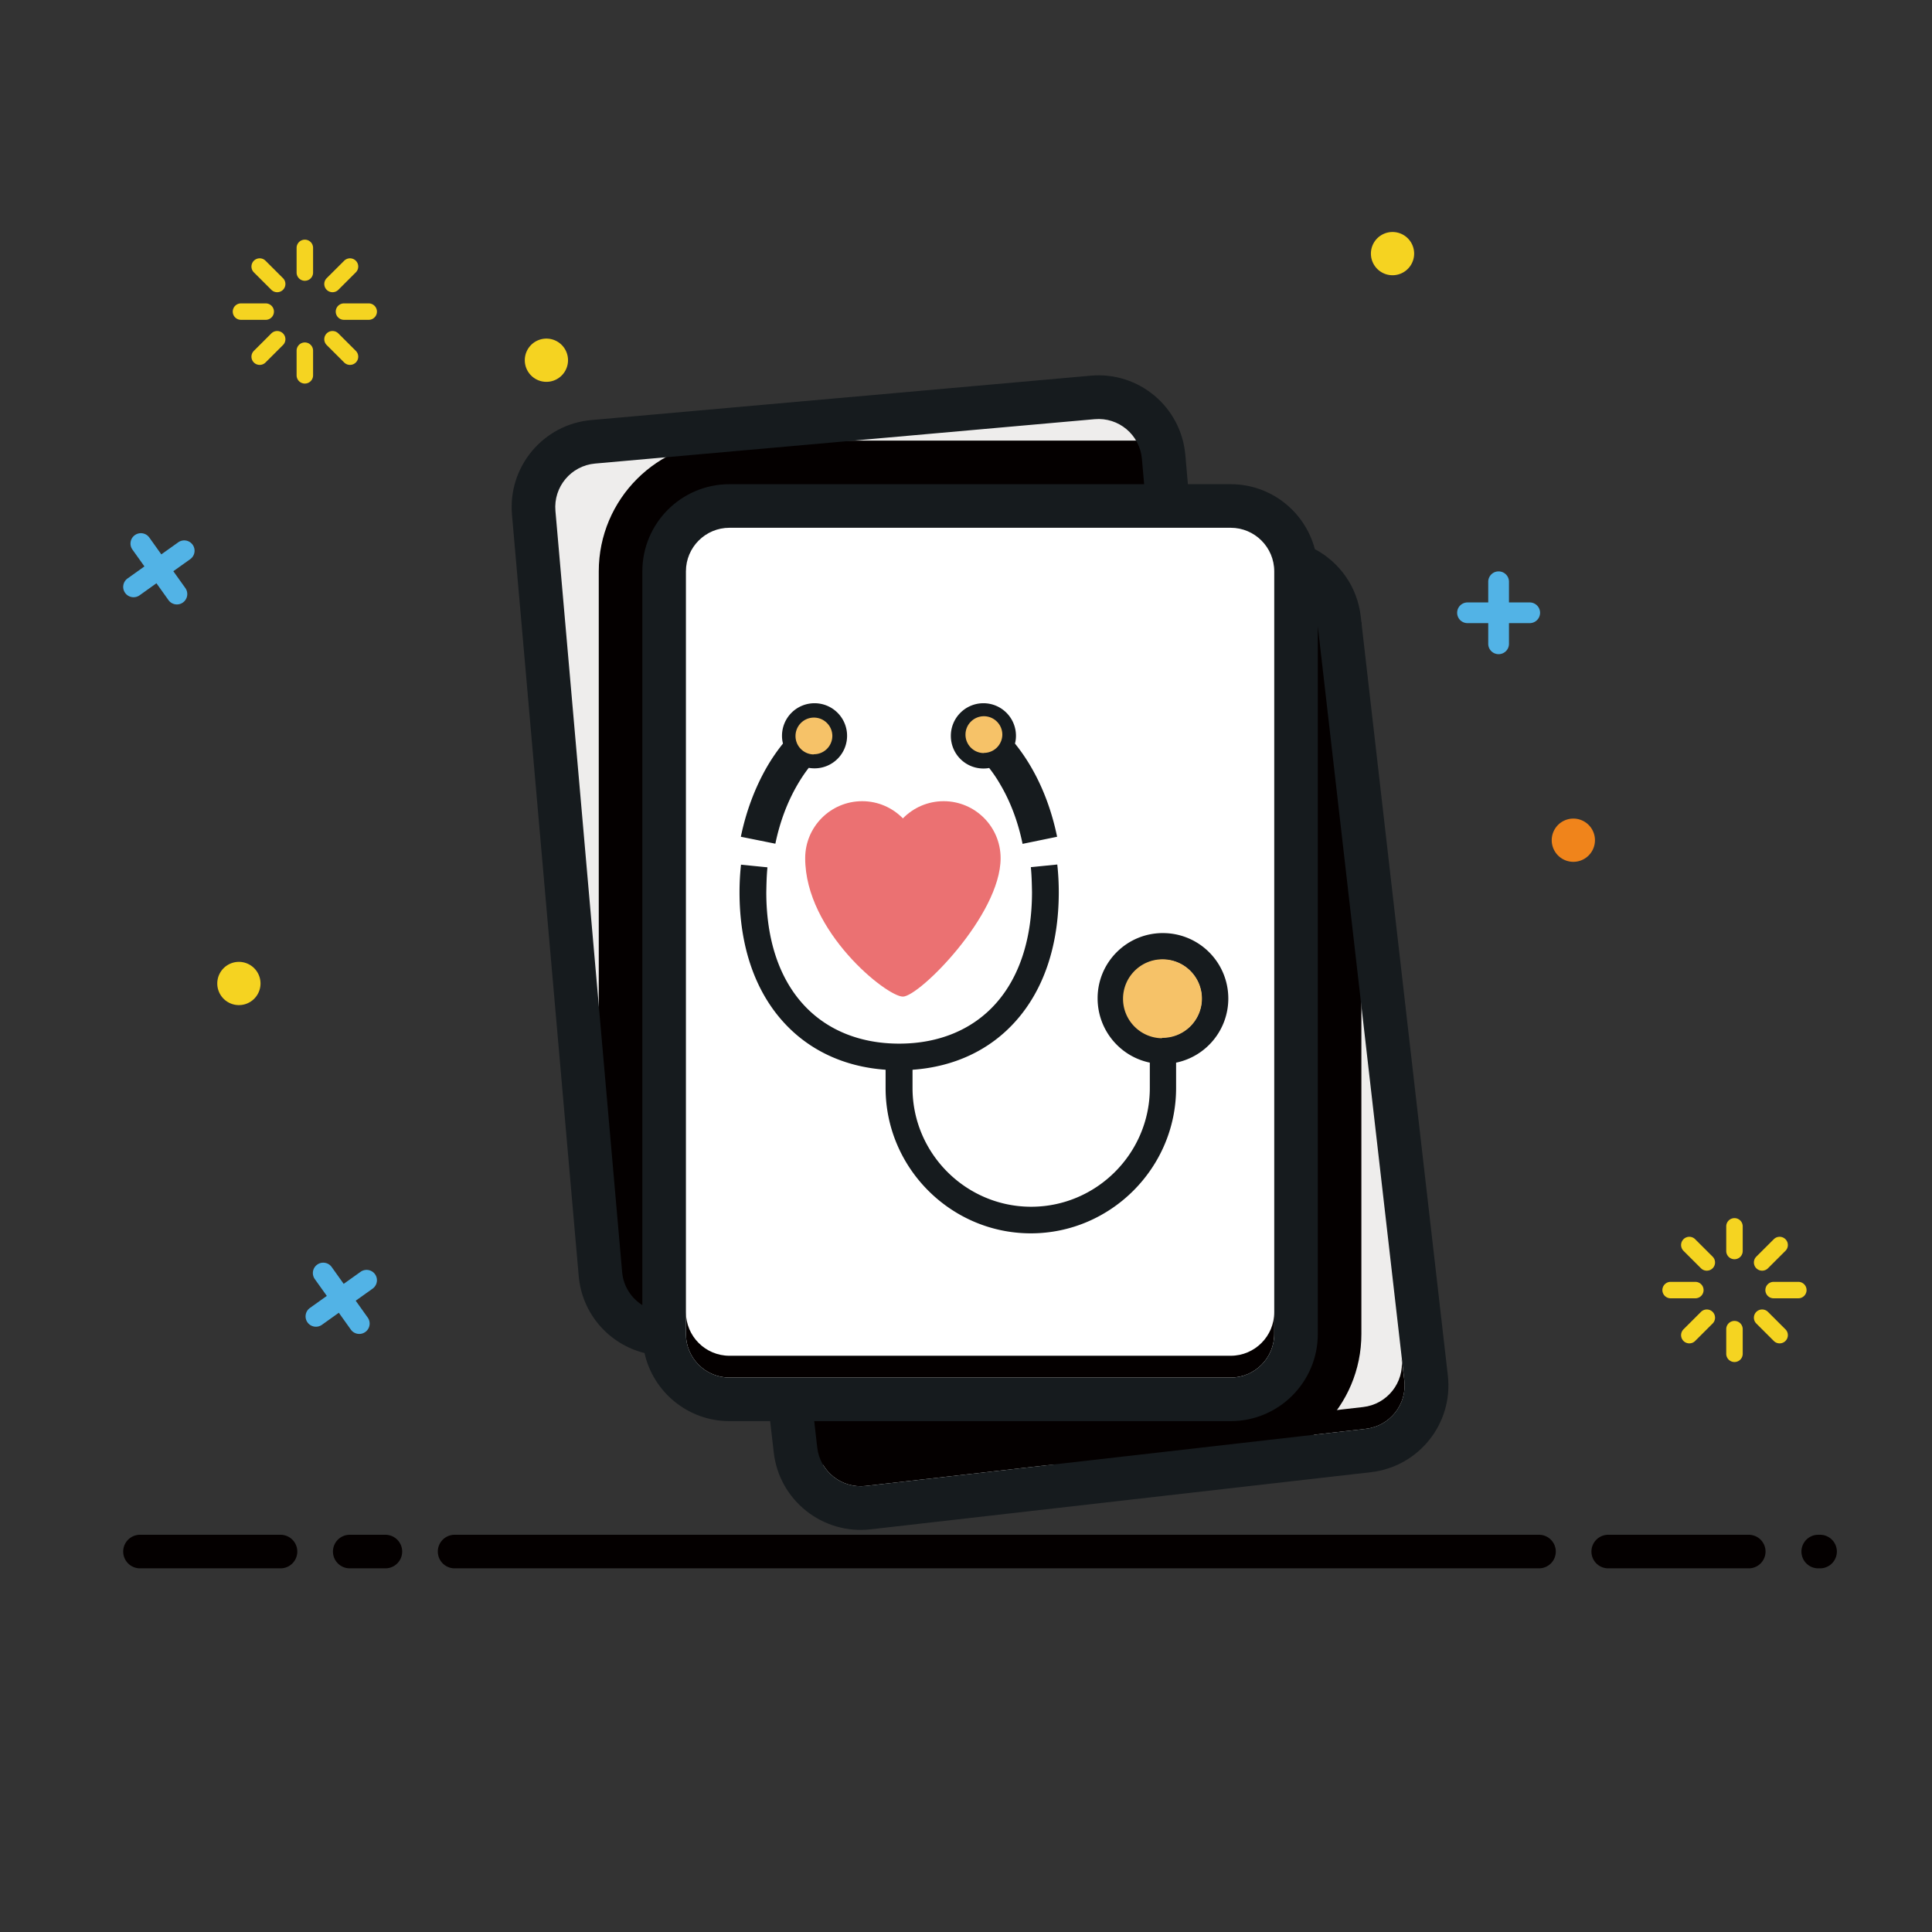 <?xml version="1.0" standalone="no"?><!DOCTYPE svg PUBLIC "-//W3C//DTD SVG 1.1//EN" "http://www.w3.org/Graphics/SVG/1.1/DTD/svg11.dtd"><svg t="1556456396710" class="icon" style="" viewBox="0 0 1024 1024" version="1.1" xmlns="http://www.w3.org/2000/svg" p-id="1654" xmlns:xlink="http://www.w3.org/1999/xlink" width="280" height="280"><rect x="0" y="0" width="1024" height="1024" fill="#333333" stroke="none"/><defs><style type="text/css"></style></defs><path d="M204.266 813.462h-18.899a8.895 8.895 0 0 0-8.894 8.894c0 4.912 3.982 8.896 8.894 8.896h18.899a8.895 8.895 0 0 0 0-17.79z m611.439 0H240.952a8.895 8.895 0 0 0-8.894 8.894c0 4.912 3.982 8.896 8.894 8.896h574.753a8.894 8.894 0 0 0 8.894-8.896 8.894 8.894 0 0 0-8.894-8.894z m-667.025 0H74.196a8.895 8.895 0 0 0-8.894 8.894c0 4.912 3.982 8.896 8.894 8.896h74.484a8.894 8.894 0 0 0 8.894-8.896 8.894 8.894 0 0 0-8.894-8.894z m778.196 0h-74.484c-4.908 0-8.894 3.982-8.894 8.894s3.981 8.896 8.894 8.896h74.484a8.894 8.894 0 0 0 8.894-8.896 8.893 8.893 0 0 0-8.894-8.894z m37.799 0h-1.111a8.896 8.896 0 0 0 0 17.79h1.111a8.896 8.896 0 0 0 8.896-8.896c-0.003-4.912-3.985-8.894-8.896-8.894z" fill="#040000" p-id="1655"></path><path d="M902.933 683.771a4.363 4.363 0 0 0-4.364-4.36h-13.104a4.363 4.363 0 0 0-4.367 4.36 4.362 4.362 0 0 0 4.367 4.354h13.104a4.357 4.357 0 0 0 4.364-4.354z m50.217-4.36h-13.1a4.363 4.363 0 0 0-4.367 4.36 4.362 4.362 0 0 0 4.367 4.354h13.103a4.36 4.36 0 0 0 4.365-4.354 4.363 4.363 0 0 0-4.368-4.36z m-54.686-22.606a4.37 4.37 0 0 0-6.175 0 4.352 4.352 0 0 0 0 6.164l9.264 9.244a4.373 4.373 0 0 0 6.177 0 4.353 4.353 0 0 0 0-6.164l-9.266-9.244z m38.599 38.522a4.379 4.379 0 0 0-6.179 0 4.353 4.353 0 0 0 0 6.164l9.267 9.246a4.372 4.372 0 0 0 6.176 0 4.353 4.353 0 0 0 0-6.164l-9.264-9.246z m-17.755-49.694a4.365 4.365 0 0 0-4.365 4.359v13.076a4.361 4.361 0 0 0 4.365 4.354 4.361 4.361 0 0 0 4.367-4.354v-13.076a4.364 4.364 0 0 0-4.367-4.359z m0 54.482a4.363 4.363 0 0 0-4.365 4.355v13.076a4.362 4.362 0 0 0 4.365 4.357 4.362 4.362 0 0 0 4.367-4.357V704.47a4.362 4.362 0 0 0-4.367-4.355z m17.755-27.902l9.264-9.244a4.353 4.353 0 0 0 0-6.164 4.372 4.372 0 0 0-6.176 0l-9.267 9.244a4.353 4.353 0 0 0 0 6.164 4.375 4.375 0 0 0 6.179 0z m-35.511 23.114l-9.263 9.246a4.352 4.352 0 0 0 0 6.164 4.37 4.37 0 0 0 6.175 0l9.266-9.246a4.353 4.353 0 0 0 0-6.164 4.378 4.378 0 0 0-6.178 0z" fill="#F5D421" p-id="1656"></path><path d="M833.904 445.326m-11.457 0a11.457 11.457 0 1 0 22.914 0 11.457 11.457 0 1 0-22.914 0Z" fill="#F0841B" p-id="1657"></path><path d="M738.068 134.422m-11.457 0a11.457 11.457 0 1 0 22.914 0 11.457 11.457 0 1 0-22.914 0Z" fill="#F5D321" p-id="1658"></path><path d="M810.777 330.273h-10.988v10.968c0 3.026-2.461 5.482-5.495 5.482s-5.495-2.456-5.495-5.482v-10.968H777.81a5.489 5.489 0 0 1-5.492-5.483 5.49 5.49 0 0 1 5.492-5.484h10.989v-10.968c0-3.029 2.461-5.484 5.495-5.484s5.495 2.456 5.495 5.484v10.968h10.988c3.032 0 5.495 2.455 5.495 5.484 0 3.027-2.459 5.482-5.495 5.483z" fill="#52B3E6" p-id="1659"></path><path d="M145.199 165.162a4.364 4.364 0 0 0-4.367-4.36h-13.101a4.363 4.363 0 0 0-4.367 4.36 4.363 4.363 0 0 0 4.367 4.357h13.101a4.363 4.363 0 0 0 4.367-4.357z m50.218-4.36h-13.1a4.363 4.363 0 0 0-4.367 4.36 4.363 4.363 0 0 0 4.367 4.357h13.1a4.363 4.363 0 0 0 4.368-4.357 4.364 4.364 0 0 0-4.368-4.36z m-54.687-22.607a4.37 4.37 0 0 0-6.175 0 4.353 4.353 0 0 0 0 6.165l9.264 9.244a4.372 4.372 0 0 0 6.176 0 4.352 4.352 0 0 0 0-6.164l-9.265-9.245z m38.599 38.523a4.375 4.375 0 0 0-6.176 0 4.353 4.353 0 0 0 0 6.164l9.264 9.246a4.372 4.372 0 0 0 6.176 0 4.353 4.353 0 0 0 0-6.164l-9.264-9.246z m-17.755-49.694a4.365 4.365 0 0 0-4.368 4.359v13.076a4.364 4.364 0 0 0 4.368 4.357 4.362 4.362 0 0 0 4.367-4.357v-13.076a4.363 4.363 0 0 0-4.367-4.359z m0 54.482a4.364 4.364 0 0 0-4.368 4.358v13.076a4.364 4.364 0 0 0 4.368 4.357 4.362 4.362 0 0 0 4.367-4.357v-13.076a4.363 4.363 0 0 0-4.367-4.358z m17.755-27.902l9.264-9.244a4.355 4.355 0 0 0 0-6.165 4.372 4.372 0 0 0-6.176 0l-9.264 9.245a4.353 4.353 0 0 0 0 6.164 4.372 4.372 0 0 0 6.176 0z m-35.511 23.114l-9.263 9.246a4.352 4.352 0 0 0 0 6.164 4.37 4.37 0 0 0 6.175 0l9.265-9.246a4.352 4.352 0 0 0 0-6.164 4.376 4.376 0 0 0-6.177 0z" fill="#F5D421" p-id="1660"></path><path d="M289.607 190.924m-11.457 0a11.457 11.457 0 1 0 22.914 0 11.457 11.457 0 1 0-22.914 0Z" fill="#F5D321" p-id="1661"></path><path d="M126.619 521.267m-11.457 0a11.457 11.457 0 1 0 22.914 0 11.457 11.457 0 1 0-22.914 0Z" fill="#F5D321" p-id="1662"></path><path d="M197.478 683.021l-8.946 6.381 6.369 8.929a5.491 5.491 0 0 1-1.288 7.657 5.494 5.494 0 0 1-7.659-1.274l-6.369-8.929-8.946 6.382a5.49 5.49 0 0 1-7.658-1.273 5.486 5.486 0 0 1 1.289-7.653l8.947-6.384-6.37-8.93a5.488 5.488 0 0 1 1.289-7.655 5.492 5.492 0 0 1 7.659 1.272l6.37 8.93 8.946-6.381a5.491 5.491 0 0 1 7.658 1.273c1.756 2.464 1.179 5.892-1.291 7.655zM100.818 296.375l-8.946 6.381 6.369 8.929a5.49 5.49 0 0 1-1.288 7.657 5.494 5.494 0 0 1-7.659-1.271l-6.369-8.932-8.946 6.385a5.493 5.493 0 0 1-7.658-1.273 5.49 5.49 0 0 1 1.289-7.656l8.947-6.382-6.37-8.929a5.49 5.49 0 0 1 1.289-7.656 5.49 5.49 0 0 1 7.659 1.273l6.37 8.93 8.946-6.381a5.488 5.488 0 0 1 7.658 1.273c1.756 2.462 1.179 5.89-1.291 7.652z" fill="#52B3E6" p-id="1663"></path><path d="M755.859 730.361l-46.173-402.41c-2.187-19.051-19.442-32.729-38.536-30.549l-49.077 5.607-5.328-60.854c-1.674-19.099-18.497-33.208-37.577-31.512L314.38 234.167c-19.07 1.696-33.179 18.552-31.503 37.652l35.367 403.5c1.673 19.1 18.497 33.211 37.567 31.516l58.145-5.162 7.675 66.865c2.183 19.047 19.431 32.723 38.531 30.533l265.077-30.263c19.101-2.177 32.81-19.394 30.62-38.447" fill="#EEEDEC" p-id="1664"></path><path d="M652.273 268.183H386.651c-19.138 0-34.645 15.503-34.645 34.647v404.207c0 19.137 15.507 34.646 34.645 34.646h265.624c19.138 0 34.644-15.51 34.644-34.646V302.83c-0.002-19.144-15.508-34.647-34.646-34.647" fill="#FFFFFF" p-id="1665"></path><path d="M675.37 273.955l-6.758-1.5c2.831 1.533 5.482 3.336 7.771 5.554l-1.013-4.054z m-25.985-5.772l-25.984-5.776-8.242-28.869H386.651c-38.268 0-69.292 31.021-69.292 69.292v384.959l34.647 19.248V302.83c0-19.144 15.507-34.647 34.645-34.647h262.734z m66.403 57.74l-28.973-24.142c0.012 0.353 0.102 0.69 0.102 1.049v404.207c0 19.137-15.506 34.646-34.644 34.646H386.651c-4.732 0-9.226-0.957-13.331-2.676l1.782 2.676 40.42 5.777 10.501 28.867h226.25c38.266 0 69.29-31.027 69.29-69.291v-377.07l-5.775-4.043z" fill="#040000" p-id="1666"></path><path d="M675.37 707.037v-11.549c0 12.754-10.345 23.094-23.097 23.094H386.651c-12.755 0-23.097-10.34-23.097-23.094v11.549c0 12.752 10.342 23.1 23.097 23.1h265.624c12.75 0 23.095-10.348 23.095-23.1m68.964 24.641l-1.442-11.547c1.458 12.699-7.681 24.178-20.416 25.627L457.4 776.031c-12.333 1.408-23.426-7.144-25.443-19.222l1.194 10.406c1.457 12.699 12.96 21.816 25.691 20.361l265.081-30.269c12.73-1.453 21.872-12.93 20.411-25.629" fill="#040000" p-id="1667"></path><path d="M500.137 424.647c-8.464 0-16.093 3.5-21.582 9.106-5.485-5.607-13.114-9.106-21.581-9.106-16.686 0-30.209 13.52-30.209 30.205 0 38.844 43.158 73.373 51.79 73.373 8.636 0 51.79-43.159 51.79-73.372 0.001-16.686-13.525-30.206-30.208-30.206" fill="#EB7172" p-id="1668"></path><path d="M478.281 523.32c-9.667-4.336-46.788-35.287-46.788-70.243 0-12.977 10.555-23.528 23.533-23.528 6.35 0 12.321 2.526 16.803 7.096l6.726 6.886 6.728-6.886c4.479-4.569 10.452-7.096 16.801-7.096 12.98 0 23.535 10.553 23.535 23.528 0 25.773-36.927 64.541-47.338 70.243" fill="#EB7172" p-id="1669"></path><path d="M767.386 729.043L721.21 326.637c-1.807-15.716-11.308-28.675-24.316-35.593-5.223-19.795-23.191-34.413-44.619-34.413H629.61l-1.359-15.492c-2.229-25.474-24.653-44.292-50.093-42.026l-264.784 23.529c-25.434 2.255-44.243 24.729-42.012 50.199l35.37 403.5c1.763 20.203 16.27 36.174 34.872 40.803 4.611 20.648 23.013 36.087 45.049 36.087h21.546l1.907 16.618c2.911 25.402 25.917 43.636 51.37 40.722L726.561 780.3c25.46-2.905 43.737-25.855 40.825-51.257M340.456 302.83v388.91c-5.869-3.724-10.042-9.979-10.703-17.445l-35.361-403.498c-1.123-12.731 8.285-23.969 21-25.104l264.791-23.518c12.717-1.135 23.929 8.27 25.049 21.002l1.182 13.454H386.651c-25.517 0-46.195 20.686-46.195 46.199m46.195 427.307c-12.76 0-23.097-10.348-23.097-23.1V302.83c0-12.759 10.336-23.099 23.097-23.099h265.624c12.752 0 23.097 10.34 23.097 23.099v404.207c0 12.752-10.345 23.1-23.097 23.1H386.651z m337.271 27.174L458.836 787.58c-12.726 1.455-24.224-7.662-25.68-20.361l-1.606-13.987h220.725c25.508 0 46.19-20.683 46.19-46.191v-375.11l45.869 399.749c1.454 12.697-7.681 24.174-20.412 25.631" fill="#161B1E" p-id="1670"></path><path d="M521.229 372.727a17.215 17.215 0 0 1 12.207 5.054 17.226 17.226 0 0 1 5.048 12.205 16.11 16.11 0 0 1-0.525 4.113 99.165 99.165 0 0 1 8.58 12.525c6.313 10.863 10.948 23.296 13.75 36.875l-18.308 3.765c-2.354-11.47-6.297-22.071-11.641-31.18a73.376 73.376 0 0 0-6.052-9.026c-0.954 0.187-2.011 0.268-3.061 0.268a17.2 17.2 0 0 1-12.201-5.054 17.21 17.21 0 0 1-5.052-12.193 17.203 17.203 0 0 1 5.021-12.253 17.241 17.241 0 0 1 12.234-5.099z m95.114 135.93a20.548 20.548 0 0 0-14.558 6.021 20.592 20.592 0 0 0-6.023 14.562 20.538 20.538 0 0 0 6.023 14.565 20.546 20.546 0 0 0 14.561 6.027 20.573 20.573 0 0 0 14.565-6.027 20.57 20.57 0 0 0 6.014-14.565 20.587 20.587 0 0 0-6.019-14.562 20.562 20.562 0 0 0-14.562-6.021h-0.001z m0-14.102a34.612 34.612 0 0 1 24.532 10.155 34.614 34.614 0 0 1 10.153 24.534c0.002 16.457-11.562 30.646-27.673 33.981v13.482c0 42.314-34.686 76.988-76.99 76.988-42.303 0-76.979-34.675-76.979-76.984v-9.725c-22.16-1.57-41.074-10.5-54.735-25.929-14.286-16.108-22.692-39.147-22.692-68.137 0-4.909 0.259-9.81 0.788-14.624l14.012 1.403c-0.435 4.455-0.525 8.753-0.608 13.221 0 25.397 7 45.282 19.086 58.862 12.356 13.928 30.221 21.367 51.329 21.367 21.106 0 38.978-7.439 51.321-21.367 12.084-13.58 19.092-33.545 19.092-58.945-0.081-4.466-0.17-8.765-0.612-13.226l14.011-1.402c0.532 4.814 0.792 9.802 0.792 14.627 0 28.99-8.315 52.029-22.684 68.22-13.664 15.429-32.583 24.357-54.826 25.938v9.715c0 34.6 28.287 62.889 62.881 62.889 34.595 0 62.884-28.289 62.884-62.889v-13.496c-16.1-3.348-27.642-17.528-27.667-33.979-0.094-19.1 15.409-34.689 34.587-34.689v0.008h-0.002z m-223.676-51.061c2.801-13.575 7.523-26.008 13.745-36.871a98.927 98.927 0 0 1 8.583-12.525 15.966 15.966 0 0 1-0.519-4.113 17.246 17.246 0 0 1 5.04-12.205 17.242 17.242 0 0 1 12.198-5.054 17.21 17.21 0 0 1 12.205 5.054 17.225 17.225 0 0 1 5.051 12.205 17.249 17.249 0 0 1-5.051 12.21 17.272 17.272 0 0 1-12.205 5.048 18.81 18.81 0 0 1-3.063-0.26c-2.189 2.792-4.204 5.856-6.043 9.02-5.338 9.189-9.283 19.704-11.647 31.175l-18.31-3.684h0.016z" fill="#161B1E" p-id="1671"></path><path d="M431.394 399.864c-5.39 0-9.759-4.375-9.759-9.766a9.759 9.759 0 0 1 9.759-9.759c5.392 0 9.761 4.369 9.761 9.759a9.743 9.743 0 0 1-10.007 9.661l0.246 0.105zM521.492 399.141c-5.392 0-9.76-4.375-9.76-9.765s4.368-9.754 9.76-9.754c5.391 0 9.762 4.364 9.762 9.754a9.764 9.764 0 0 1-2.979 6.934 9.789 9.789 0 0 1-7.025 2.739l0.242 0.092zM616.136 550.289c-11.55 0-20.902-9.379-20.902-20.916 0-11.549 9.354-20.917 20.902-20.917 11.558 0 20.916 9.368 20.916 20.917a20.909 20.909 0 0 1-6.381 14.848 20.953 20.953 0 0 1-15.053 5.867l0.518 0.201z" fill="#F6C268" p-id="1672"></path></svg>